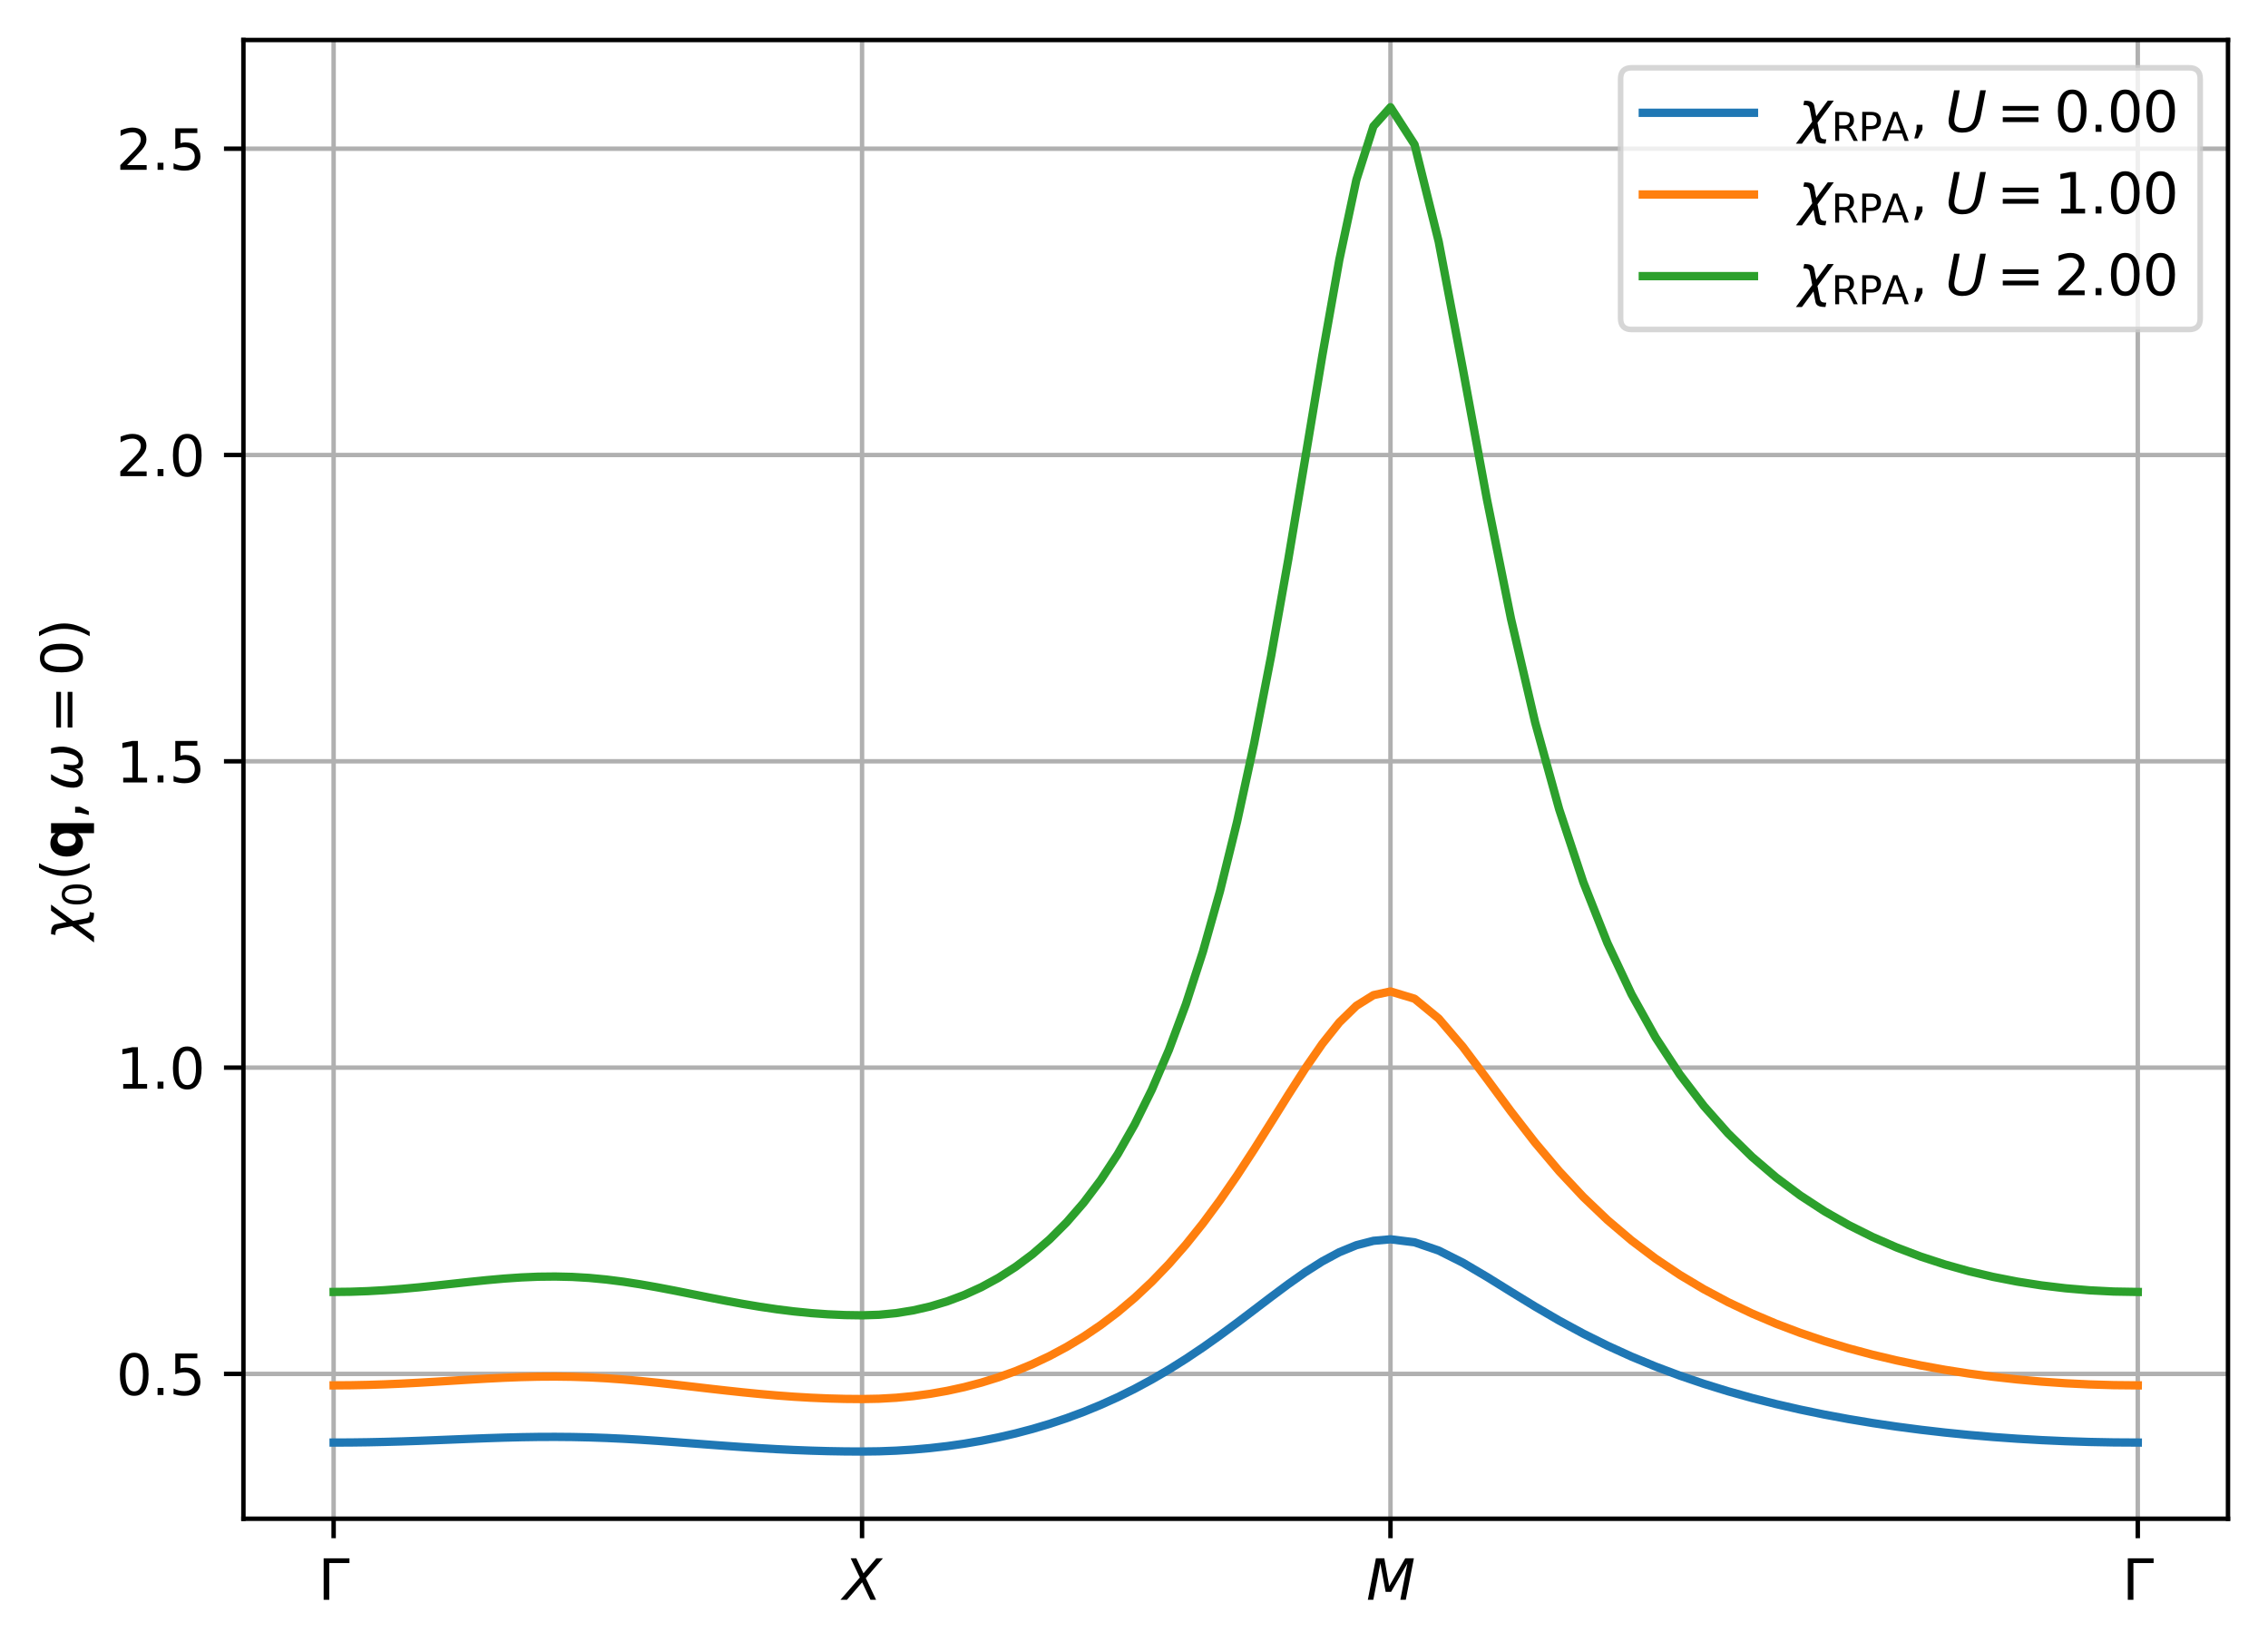 <?xml version="1.0" encoding="utf-8" standalone="no"?>
<!DOCTYPE svg PUBLIC "-//W3C//DTD SVG 1.1//EN"
  "http://www.w3.org/Graphics/SVG/1.1/DTD/svg11.dtd">
<svg xmlns:xlink="http://www.w3.org/1999/xlink" width="408.123pt" height="297.19pt" viewBox="0 0 408.123 297.19" xmlns="http://www.w3.org/2000/svg" version="1.1">
 <defs>
  <style type="text/css">*{stroke-linejoin: round; stroke-linecap: butt}</style>
 </defs>
 <g id="figure_1">
  <g id="patch_1">
   <path d="M 0 297.19 
L 408.123 297.19 
L 408.123 0 
L 0 0 
z
" style="fill: #ffffff"/>
  </g>
  <g id="axes_1">
   <g id="patch_2">
    <path d="M 43.803 273.312 
L 400.923 273.312 
L 400.923 7.2 
L 43.803 7.2 
z
" style="fill: #ffffff"/>
   </g>
   <g id="matplotlib.axis_1">
    <g id="xtick_1">
     <g id="line2d_1">
      <path d="M 60.036 273.312 
L 60.036 7.2 
" clip-path="url(#p4e3cacf22c)" style="fill: none; stroke: #b0b0b0; stroke-width: 0.8; stroke-linecap: square"/>
     </g>
     <g id="line2d_2">
      <defs>
       <path id="m1b49036e65" d="M 0 0 
L 0 3.5 
" style="stroke: #000000; stroke-width: 0.8"/>
      </defs>
      <g>
       <use xlink:href="#m1b49036e65" x="60.036" y="273.312" style="stroke: #000000; stroke-width: 0.8"/>
      </g>
     </g>
     <g id="text_1">
      <!-- $\Gamma$ -->
      <g transform="translate(57.236 287.91) scale(0.1 -0.1)">
       <defs>
        <path id="DejaVuSans-393" d="M 628 0 
L 628 4666 
L 3531 4666 
L 3531 4134 
L 1259 4134 
L 1259 0 
L 628 0 
z
" transform="scale(0.016)"/>
       </defs>
       <use xlink:href="#DejaVuSans-393" transform="translate(0 0.094)"/>
      </g>
     </g>
    </g>
    <g id="xtick_2">
     <g id="line2d_3">
      <path d="M 155.125 273.312 
L 155.125 7.2 
" clip-path="url(#p4e3cacf22c)" style="fill: none; stroke: #b0b0b0; stroke-width: 0.8; stroke-linecap: square"/>
     </g>
     <g id="line2d_4">
      <g>
       <use xlink:href="#m1b49036e65" x="155.125" y="273.312" style="stroke: #000000; stroke-width: 0.8"/>
      </g>
     </g>
     <g id="text_2">
      <!-- $X$ -->
      <g transform="translate(151.675 287.91) scale(0.1 -0.1)">
       <defs>
        <path id="DejaVuSans-Oblique-58" d="M 878 4666 
L 1516 4666 
L 2316 2981 
L 3763 4666 
L 4500 4666 
L 2578 2438 
L 3738 0 
L 3103 0 
L 2163 1966 
L 459 0 
L -275 0 
L 1906 2509 
L 878 4666 
z
" transform="scale(0.016)"/>
       </defs>
       <use xlink:href="#DejaVuSans-Oblique-58" transform="translate(0 0.094)"/>
      </g>
     </g>
    </g>
    <g id="xtick_3">
     <g id="line2d_5">
      <path d="M 250.214 273.312 
L 250.214 7.2 
" clip-path="url(#p4e3cacf22c)" style="fill: none; stroke: #b0b0b0; stroke-width: 0.8; stroke-linecap: square"/>
     </g>
     <g id="line2d_6">
      <g>
       <use xlink:href="#m1b49036e65" x="250.214" y="273.312" style="stroke: #000000; stroke-width: 0.8"/>
      </g>
     </g>
     <g id="text_3">
      <!-- $M$ -->
      <g transform="translate(245.864 287.91) scale(0.1 -0.1)">
       <defs>
        <path id="DejaVuSans-Oblique-4d" d="M 1081 4666 
L 2028 4666 
L 2572 1522 
L 4378 4666 
L 5350 4666 
L 4441 0 
L 3828 0 
L 4622 4091 
L 2791 897 
L 2175 897 
L 1581 4103 
L 788 0 
L 172 0 
L 1081 4666 
z
" transform="scale(0.016)"/>
       </defs>
       <use xlink:href="#DejaVuSans-Oblique-4d" transform="translate(0 0.094)"/>
      </g>
     </g>
    </g>
    <g id="xtick_4">
     <g id="line2d_7">
      <path d="M 384.69 273.312 
L 384.69 7.2 
" clip-path="url(#p4e3cacf22c)" style="fill: none; stroke: #b0b0b0; stroke-width: 0.8; stroke-linecap: square"/>
     </g>
     <g id="line2d_8">
      <g>
       <use xlink:href="#m1b49036e65" x="384.69" y="273.312" style="stroke: #000000; stroke-width: 0.8"/>
      </g>
     </g>
     <g id="text_4">
      <!-- $\Gamma$ -->
      <g transform="translate(381.89 287.91) scale(0.1 -0.1)">
       <use xlink:href="#DejaVuSans-393" transform="translate(0 0.094)"/>
      </g>
     </g>
    </g>
   </g>
   <g id="matplotlib.axis_2">
    <g id="ytick_1">
     <g id="line2d_9">
      <path d="M 43.803 247.247 
L 400.923 247.247 
" clip-path="url(#p4e3cacf22c)" style="fill: none; stroke: #b0b0b0; stroke-width: 0.8; stroke-linecap: square"/>
     </g>
     <g id="line2d_10">
      <defs>
       <path id="m535ebfb797" d="M 0 0 
L -3.5 0 
" style="stroke: #000000; stroke-width: 0.8"/>
      </defs>
      <g>
       <use xlink:href="#m535ebfb797" x="43.803" y="247.247" style="stroke: #000000; stroke-width: 0.8"/>
      </g>
     </g>
     <g id="text_5">
      <!-- 0.5 -->
      <g transform="translate(20.9 251.046) scale(0.1 -0.1)">
       <defs>
        <path id="DejaVuSans-30" d="M 2034 4250 
Q 1547 4250 1301 3770 
Q 1056 3291 1056 2328 
Q 1056 1369 1301 889 
Q 1547 409 2034 409 
Q 2525 409 2770 889 
Q 3016 1369 3016 2328 
Q 3016 3291 2770 3770 
Q 2525 4250 2034 4250 
z
M 2034 4750 
Q 2819 4750 3233 4129 
Q 3647 3509 3647 2328 
Q 3647 1150 3233 529 
Q 2819 -91 2034 -91 
Q 1250 -91 836 529 
Q 422 1150 422 2328 
Q 422 3509 836 4129 
Q 1250 4750 2034 4750 
z
" transform="scale(0.016)"/>
        <path id="DejaVuSans-2e" d="M 684 794 
L 1344 794 
L 1344 0 
L 684 0 
L 684 794 
z
" transform="scale(0.016)"/>
        <path id="DejaVuSans-35" d="M 691 4666 
L 3169 4666 
L 3169 4134 
L 1269 4134 
L 1269 2991 
Q 1406 3038 1543 3061 
Q 1681 3084 1819 3084 
Q 2600 3084 3056 2656 
Q 3513 2228 3513 1497 
Q 3513 744 3044 326 
Q 2575 -91 1722 -91 
Q 1428 -91 1123 -41 
Q 819 9 494 109 
L 494 744 
Q 775 591 1075 516 
Q 1375 441 1709 441 
Q 2250 441 2565 725 
Q 2881 1009 2881 1497 
Q 2881 1984 2565 2268 
Q 2250 2553 1709 2553 
Q 1456 2553 1204 2497 
Q 953 2441 691 2322 
L 691 4666 
z
" transform="scale(0.016)"/>
       </defs>
       <use xlink:href="#DejaVuSans-30"/>
       <use xlink:href="#DejaVuSans-2e" x="63.623"/>
       <use xlink:href="#DejaVuSans-35" x="95.41"/>
      </g>
     </g>
    </g>
    <g id="ytick_2">
     <g id="line2d_11">
      <path d="M 43.803 192.125 
L 400.923 192.125 
" clip-path="url(#p4e3cacf22c)" style="fill: none; stroke: #b0b0b0; stroke-width: 0.8; stroke-linecap: square"/>
     </g>
     <g id="line2d_12">
      <g>
       <use xlink:href="#m535ebfb797" x="43.803" y="192.125" style="stroke: #000000; stroke-width: 0.8"/>
      </g>
     </g>
     <g id="text_6">
      <!-- 1.0 -->
      <g transform="translate(20.9 195.924) scale(0.1 -0.1)">
       <defs>
        <path id="DejaVuSans-31" d="M 794 531 
L 1825 531 
L 1825 4091 
L 703 3866 
L 703 4441 
L 1819 4666 
L 2450 4666 
L 2450 531 
L 3481 531 
L 3481 0 
L 794 0 
L 794 531 
z
" transform="scale(0.016)"/>
       </defs>
       <use xlink:href="#DejaVuSans-31"/>
       <use xlink:href="#DejaVuSans-2e" x="63.623"/>
       <use xlink:href="#DejaVuSans-30" x="95.41"/>
      </g>
     </g>
    </g>
    <g id="ytick_3">
     <g id="line2d_13">
      <path d="M 43.803 137.004 
L 400.923 137.004 
" clip-path="url(#p4e3cacf22c)" style="fill: none; stroke: #b0b0b0; stroke-width: 0.8; stroke-linecap: square"/>
     </g>
     <g id="line2d_14">
      <g>
       <use xlink:href="#m535ebfb797" x="43.803" y="137.004" style="stroke: #000000; stroke-width: 0.8"/>
      </g>
     </g>
     <g id="text_7">
      <!-- 1.5 -->
      <g transform="translate(20.9 140.803) scale(0.1 -0.1)">
       <use xlink:href="#DejaVuSans-31"/>
       <use xlink:href="#DejaVuSans-2e" x="63.623"/>
       <use xlink:href="#DejaVuSans-35" x="95.41"/>
      </g>
     </g>
    </g>
    <g id="ytick_4">
     <g id="line2d_15">
      <path d="M 43.803 81.883 
L 400.923 81.883 
" clip-path="url(#p4e3cacf22c)" style="fill: none; stroke: #b0b0b0; stroke-width: 0.8; stroke-linecap: square"/>
     </g>
     <g id="line2d_16">
      <g>
       <use xlink:href="#m535ebfb797" x="43.803" y="81.883" style="stroke: #000000; stroke-width: 0.8"/>
      </g>
     </g>
     <g id="text_8">
      <!-- 2.0 -->
      <g transform="translate(20.9 85.682) scale(0.1 -0.1)">
       <defs>
        <path id="DejaVuSans-32" d="M 1228 531 
L 3431 531 
L 3431 0 
L 469 0 
L 469 531 
Q 828 903 1448 1529 
Q 2069 2156 2228 2338 
Q 2531 2678 2651 2914 
Q 2772 3150 2772 3378 
Q 2772 3750 2511 3984 
Q 2250 4219 1831 4219 
Q 1534 4219 1204 4116 
Q 875 4013 500 3803 
L 500 4441 
Q 881 4594 1212 4672 
Q 1544 4750 1819 4750 
Q 2544 4750 2975 4387 
Q 3406 4025 3406 3419 
Q 3406 3131 3298 2873 
Q 3191 2616 2906 2266 
Q 2828 2175 2409 1742 
Q 1991 1309 1228 531 
z
" transform="scale(0.016)"/>
       </defs>
       <use xlink:href="#DejaVuSans-32"/>
       <use xlink:href="#DejaVuSans-2e" x="63.623"/>
       <use xlink:href="#DejaVuSans-30" x="95.41"/>
      </g>
     </g>
    </g>
    <g id="ytick_5">
     <g id="line2d_17">
      <path d="M 43.803 26.761 
L 400.923 26.761 
" clip-path="url(#p4e3cacf22c)" style="fill: none; stroke: #b0b0b0; stroke-width: 0.8; stroke-linecap: square"/>
     </g>
     <g id="line2d_18">
      <g>
       <use xlink:href="#m535ebfb797" x="43.803" y="26.761" style="stroke: #000000; stroke-width: 0.8"/>
      </g>
     </g>
     <g id="text_9">
      <!-- 2.5 -->
      <g transform="translate(20.9 30.561) scale(0.1 -0.1)">
       <use xlink:href="#DejaVuSans-32"/>
       <use xlink:href="#DejaVuSans-2e" x="63.623"/>
       <use xlink:href="#DejaVuSans-35" x="95.41"/>
      </g>
     </g>
    </g>
    <g id="text_10">
     <!-- $\chi_0(\mathbf{q},\omega=0)$ -->
     <g transform="translate(14.8 169.156) rotate(-90) scale(0.1 -0.1)">
      <defs>
       <path id="DejaVuSans-Oblique-3c7" d="M 1922 -781 
L 1691 416 
L 394 -1334 
L -284 -1334 
L 1553 1141 
L 1269 2613 
Q 1194 3006 713 3006 
L 559 3006 
L 653 3500 
L 872 3494 
Q 1675 3472 1775 2950 
L 2006 1753 
L 3303 3503 
L 3981 3503 
L 2144 1028 
L 2428 -444 
Q 2503 -838 2984 -838 
L 3138 -838 
L 3044 -1331 
L 2825 -1325 
Q 2022 -1303 1922 -781 
z
" transform="scale(0.016)"/>
       <path id="DejaVuSans-28" d="M 1984 4856 
Q 1566 4138 1362 3434 
Q 1159 2731 1159 2009 
Q 1159 1288 1364 580 
Q 1569 -128 1984 -844 
L 1484 -844 
Q 1016 -109 783 600 
Q 550 1309 550 2009 
Q 550 2706 781 3412 
Q 1013 4119 1484 4856 
L 1984 4856 
z
" transform="scale(0.016)"/>
       <path id="DejaVuSans-Bold-71" d="M 2181 2772 
Q 1825 2772 1636 2509 
Q 1447 2247 1447 1747 
Q 1447 1247 1636 984 
Q 1825 722 2181 722 
Q 2541 722 2730 984 
Q 2919 1247 2919 1747 
Q 2919 2247 2730 2509 
Q 2541 2772 2181 2772 
z
M 2919 506 
Q 2688 197 2409 53 
Q 2131 -91 1766 -91 
Q 1119 -91 703 423 
Q 288 938 288 1747 
Q 288 2556 703 3067 
Q 1119 3578 1766 3578 
Q 2131 3578 2409 3434 
Q 2688 3291 2919 2981 
L 2919 3500 
L 4044 3500 
L 4044 -1331 
L 2919 -1331 
L 2919 506 
z
" transform="scale(0.016)"/>
       <path id="DejaVuSans-2c" d="M 750 794 
L 1409 794 
L 1409 256 
L 897 -744 
L 494 -744 
L 750 256 
L 750 794 
z
" transform="scale(0.016)"/>
       <path id="DejaVuSans-Oblique-3c9" d="M 1369 -91 
Q 72 -91 434 1766 
Q 575 2500 1256 3500 
L 1875 3500 
Q 1231 2500 1088 1750 
Q 819 397 1519 397 
Q 2166 397 2478 2078 
L 3009 2078 
Q 2669 388 3316 397 
Q 4013 403 4275 1750 
Q 4419 2500 4169 3500 
L 4788 3500 
Q 5075 2500 4934 1766 
Q 4578 -94 3278 -91 
Q 2428 -88 2503 844 
Q 2194 -91 1369 -91 
z
" transform="scale(0.016)"/>
       <path id="DejaVuSans-3d" d="M 678 2906 
L 4684 2906 
L 4684 2381 
L 678 2381 
L 678 2906 
z
M 678 1631 
L 4684 1631 
L 4684 1100 
L 678 1100 
L 678 1631 
z
" transform="scale(0.016)"/>
       <path id="DejaVuSans-29" d="M 513 4856 
L 1013 4856 
Q 1481 4119 1714 3412 
Q 1947 2706 1947 2009 
Q 1947 1309 1714 600 
Q 1481 -109 1013 -844 
L 513 -844 
Q 928 -128 1133 580 
Q 1338 1288 1338 2009 
Q 1338 2731 1133 3434 
Q 928 4138 513 4856 
z
" transform="scale(0.016)"/>
      </defs>
      <use xlink:href="#DejaVuSans-Oblique-3c7" transform="translate(0 0.125)"/>
      <use xlink:href="#DejaVuSans-30" transform="translate(59.18 -16.281) scale(0.7)"/>
      <use xlink:href="#DejaVuSans-28" transform="translate(106.45 0.125)"/>
      <use xlink:href="#DejaVuSans-Bold-71" transform="translate(145.464 0.125)"/>
      <use xlink:href="#DejaVuSans-2c" transform="translate(217.046 0.125)"/>
      <use xlink:href="#DejaVuSans-Oblique-3c9" transform="translate(268.315 0.125)"/>
      <use xlink:href="#DejaVuSans-3d" transform="translate(371.538 0.125)"/>
      <use xlink:href="#DejaVuSans-30" transform="translate(474.81 0.125)"/>
      <use xlink:href="#DejaVuSans-29" transform="translate(538.433 0.125)"/>
     </g>
    </g>
   </g>
   <g id="line2d_19">
    <path d="M 60.036 259.602 
L 63.103 259.589 
L 66.171 259.548 
L 69.238 259.483 
L 72.305 259.397 
L 75.373 259.292 
L 78.44 259.175 
L 81.508 259.052 
L 84.575 258.929 
L 87.642 258.814 
L 90.71 258.714 
L 93.777 258.637 
L 96.845 258.59 
L 99.912 258.578 
L 102.979 258.604 
L 106.047 258.67 
L 109.114 258.776 
L 112.181 258.919 
L 115.249 259.094 
L 118.316 259.294 
L 121.384 259.513 
L 124.451 259.742 
L 127.518 259.974 
L 130.586 260.201 
L 133.653 260.416 
L 136.721 260.614 
L 139.788 260.79 
L 142.855 260.939 
L 145.923 261.058 
L 148.99 261.145 
L 152.058 261.198 
L 155.125 261.216 
L 155.125 261.216 
L 158.192 261.177 
L 161.26 261.061 
L 164.327 260.868 
L 167.395 260.595 
L 170.462 260.242 
L 173.529 259.804 
L 176.597 259.281 
L 179.664 258.667 
L 182.731 257.959 
L 185.799 257.151 
L 188.866 256.24 
L 191.934 255.218 
L 195.001 254.081 
L 198.068 252.822 
L 201.136 251.436 
L 204.203 249.916 
L 207.271 248.26 
L 210.338 246.466 
L 213.405 244.537 
L 216.473 242.479 
L 219.54 240.308 
L 222.608 238.044 
L 225.675 235.722 
L 228.742 233.389 
L 231.81 231.104 
L 234.877 228.944 
L 237.945 226.994 
L 241.012 225.345 
L 244.079 224.088 
L 247.147 223.298 
L 250.214 223.025 
L 250.214 223.025 
L 254.552 223.563 
L 258.89 225.052 
L 263.228 227.227 
L 267.566 229.785 
L 271.904 232.476 
L 276.242 235.132 
L 280.58 237.657 
L 284.918 240.006 
L 289.256 242.165 
L 293.594 244.136 
L 297.931 245.928 
L 302.269 247.555 
L 306.607 249.031 
L 310.945 250.369 
L 315.283 251.581 
L 319.621 252.678 
L 323.959 253.671 
L 328.297 254.565 
L 332.635 255.37 
L 336.973 256.091 
L 341.311 256.733 
L 345.649 257.301 
L 349.987 257.8 
L 354.325 258.233 
L 358.663 258.603 
L 363.001 258.912 
L 367.339 259.162 
L 371.677 259.355 
L 376.015 259.493 
L 380.352 259.575 
L 384.69 259.602 
" clip-path="url(#p4e3cacf22c)" style="fill: none; stroke: #1f77b4; stroke-width: 1.5; stroke-linecap: square"/>
   </g>
   <g id="line2d_20">
    <path d="M 60.036 249.311 
L 63.103 249.29 
L 66.171 249.228 
L 69.238 249.128 
L 72.305 248.995 
L 75.373 248.833 
L 78.44 248.652 
L 81.508 248.461 
L 84.575 248.271 
L 87.642 248.092 
L 90.71 247.938 
L 93.777 247.818 
L 96.845 247.745 
L 99.912 247.725 
L 102.979 247.766 
L 106.047 247.869 
L 109.114 248.034 
L 112.181 248.256 
L 115.249 248.526 
L 118.316 248.836 
L 121.384 249.173 
L 124.451 249.526 
L 127.518 249.882 
L 130.586 250.229 
L 133.653 250.558 
L 136.721 250.86 
L 139.788 251.127 
L 142.855 251.354 
L 145.923 251.534 
L 148.99 251.666 
L 152.058 251.746 
L 155.125 251.773 
L 155.125 251.773 
L 158.192 251.714 
L 161.26 251.539 
L 164.327 251.245 
L 167.395 250.831 
L 170.462 250.292 
L 173.529 249.622 
L 176.597 248.815 
L 179.664 247.864 
L 182.731 246.758 
L 185.799 245.486 
L 188.866 244.035 
L 191.934 242.392 
L 195.001 240.54 
L 198.068 238.461 
L 201.136 236.136 
L 204.203 233.543 
L 207.271 230.662 
L 210.338 227.477 
L 213.405 223.973 
L 216.473 220.143 
L 219.54 215.993 
L 222.608 211.545 
L 225.675 206.846 
L 228.742 201.979 
L 231.81 197.067 
L 234.877 192.282 
L 237.945 187.84 
L 241.012 183.992 
L 244.079 180.997 
L 247.147 179.086 
L 250.214 178.423 
L 250.214 178.423 
L 254.552 179.731 
L 258.89 183.298 
L 263.228 188.377 
L 267.566 194.162 
L 271.904 200.035 
L 276.242 205.63 
L 280.58 210.773 
L 284.918 215.41 
L 289.256 219.551 
L 293.594 223.236 
L 297.931 226.51 
L 302.269 229.42 
L 306.607 232.011 
L 310.945 234.321 
L 315.283 236.381 
L 319.621 238.222 
L 323.959 239.866 
L 328.297 241.333 
L 332.635 242.638 
L 336.973 243.797 
L 341.311 244.822 
L 345.649 245.723 
L 349.987 246.509 
L 354.325 247.188 
L 358.663 247.764 
L 363.001 248.244 
L 367.339 248.632 
L 371.677 248.931 
L 376.015 249.142 
L 380.352 249.269 
L 384.69 249.311 
" clip-path="url(#p4e3cacf22c)" style="fill: none; stroke: #ff7f0e; stroke-width: 1.5; stroke-linecap: square"/>
   </g>
   <g id="line2d_21">
    <path d="M 60.036 232.498 
L 63.103 232.462 
L 66.171 232.354 
L 69.238 232.18 
L 72.305 231.948 
L 75.373 231.667 
L 78.44 231.351 
L 81.508 231.017 
L 84.575 230.683 
L 87.642 230.369 
L 90.71 230.096 
L 93.777 229.886 
L 96.845 229.756 
L 99.912 229.722 
L 102.979 229.793 
L 106.047 229.975 
L 109.114 230.266 
L 112.181 230.656 
L 115.249 231.13 
L 118.316 231.672 
L 121.384 232.258 
L 124.451 232.87 
L 127.518 233.484 
L 130.586 234.081 
L 133.653 234.645 
L 136.721 235.16 
L 139.788 235.614 
L 142.855 235.997 
L 145.923 236.303 
L 148.99 236.525 
L 152.058 236.659 
L 155.125 236.705 
L 155.125 236.705 
L 158.192 236.606 
L 161.26 236.31 
L 164.327 235.814 
L 167.395 235.11 
L 170.462 234.188 
L 173.529 233.036 
L 176.597 231.635 
L 179.664 229.965 
L 182.731 228 
L 185.799 225.708 
L 188.866 223.05 
L 191.934 219.981 
L 195.001 216.445 
L 198.068 212.376 
L 201.136 207.697 
L 204.203 202.309 
L 207.271 196.1 
L 210.338 188.948 
L 213.405 180.71 
L 216.473 171.23 
L 219.54 160.343 
L 222.608 147.9 
L 225.675 133.796 
L 228.742 118.025 
L 231.81 100.761 
L 234.877 82.469 
L 237.945 64.015 
L 241.012 46.736 
L 244.079 32.361 
L 247.147 22.73 
L 250.214 19.296 
L 250.214 19.296 
L 254.552 26.02 
L 258.89 43.485 
L 263.228 66.34 
L 267.566 89.854 
L 271.904 111.379 
L 276.242 129.986 
L 280.58 145.665 
L 284.918 158.768 
L 289.256 169.724 
L 293.594 178.93 
L 297.931 186.717 
L 302.269 193.35 
L 306.607 199.038 
L 310.945 203.944 
L 315.283 208.198 
L 319.621 211.903 
L 323.959 215.139 
L 328.297 217.969 
L 332.635 220.445 
L 336.973 222.61 
L 341.311 224.498 
L 345.649 226.139 
L 349.987 227.556 
L 354.325 228.768 
L 358.663 229.79 
L 363.001 230.636 
L 367.339 231.316 
L 371.677 231.837 
L 376.015 232.205 
L 380.352 232.425 
L 384.69 232.498 
" clip-path="url(#p4e3cacf22c)" style="fill: none; stroke: #2ca02c; stroke-width: 1.5; stroke-linecap: square"/>
   </g>
   <g id="patch_3">
    <path d="M 43.803 273.312 
L 43.803 7.2 
" style="fill: none; stroke: #000000; stroke-width: 0.8; stroke-linejoin: miter; stroke-linecap: square"/>
   </g>
   <g id="patch_4">
    <path d="M 400.923 273.312 
L 400.923 7.2 
" style="fill: none; stroke: #000000; stroke-width: 0.8; stroke-linejoin: miter; stroke-linecap: square"/>
   </g>
   <g id="patch_5">
    <path d="M 43.803 273.312 
L 400.923 273.312 
" style="fill: none; stroke: #000000; stroke-width: 0.8; stroke-linejoin: miter; stroke-linecap: square"/>
   </g>
   <g id="patch_6">
    <path d="M 43.803 7.2 
L 400.923 7.2 
" style="fill: none; stroke: #000000; stroke-width: 0.8; stroke-linejoin: miter; stroke-linecap: square"/>
   </g>
   <g id="legend_1">
    <g id="patch_7">
     <path d="M 293.623 59.295 
L 393.923 59.295 
Q 395.923 59.295 395.923 57.295 
L 395.923 14.2 
Q 395.923 12.2 393.923 12.2 
L 293.623 12.2 
Q 291.623 12.2 291.623 14.2 
L 291.623 57.295 
Q 291.623 59.295 293.623 59.295 
z
" style="fill: #ffffff; opacity: 0.8; stroke: #cccccc; stroke-linejoin: miter"/>
    </g>
    <g id="line2d_22">
     <path d="M 295.623 20.298 
L 305.623 20.298 
L 315.623 20.298 
" style="fill: none; stroke: #1f77b4; stroke-width: 1.5; stroke-linecap: square"/>
    </g>
    <g id="text_11">
     <!-- $\chi_\mathrm{RPA}$, $U=0.00$ -->
     <g transform="translate(323.623 23.798) scale(0.1 -0.1)">
      <defs>
       <path id="DejaVuSans-52" d="M 2841 2188 
Q 3044 2119 3236 1894 
Q 3428 1669 3622 1275 
L 4263 0 
L 3584 0 
L 2988 1197 
Q 2756 1666 2539 1819 
Q 2322 1972 1947 1972 
L 1259 1972 
L 1259 0 
L 628 0 
L 628 4666 
L 2053 4666 
Q 2853 4666 3247 4331 
Q 3641 3997 3641 3322 
Q 3641 2881 3436 2590 
Q 3231 2300 2841 2188 
z
M 1259 4147 
L 1259 2491 
L 2053 2491 
Q 2509 2491 2742 2702 
Q 2975 2913 2975 3322 
Q 2975 3731 2742 3939 
Q 2509 4147 2053 4147 
L 1259 4147 
z
" transform="scale(0.016)"/>
       <path id="DejaVuSans-50" d="M 1259 4147 
L 1259 2394 
L 2053 2394 
Q 2494 2394 2734 2622 
Q 2975 2850 2975 3272 
Q 2975 3691 2734 3919 
Q 2494 4147 2053 4147 
L 1259 4147 
z
M 628 4666 
L 2053 4666 
Q 2838 4666 3239 4311 
Q 3641 3956 3641 3272 
Q 3641 2581 3239 2228 
Q 2838 1875 2053 1875 
L 1259 1875 
L 1259 0 
L 628 0 
L 628 4666 
z
" transform="scale(0.016)"/>
       <path id="DejaVuSans-41" d="M 2188 4044 
L 1331 1722 
L 3047 1722 
L 2188 4044 
z
M 1831 4666 
L 2547 4666 
L 4325 0 
L 3669 0 
L 3244 1197 
L 1141 1197 
L 716 0 
L 50 0 
L 1831 4666 
z
" transform="scale(0.016)"/>
       <path id="DejaVuSans-20" transform="scale(0.016)"/>
       <path id="DejaVuSans-Oblique-55" d="M 991 4666 
L 1625 4666 
L 1075 1831 
Q 1041 1641 1027 1517 
Q 1013 1394 1013 1300 
Q 1013 869 1253 645 
Q 1494 422 1959 422 
Q 2563 422 2898 753 
Q 3234 1084 3378 1831 
L 3928 4666 
L 4563 4666 
L 4000 1753 
Q 3816 809 3300 359 
Q 2784 -91 1888 -91 
Q 1188 -91 780 261 
Q 372 613 372 1216 
Q 372 1325 387 1461 
Q 403 1597 434 1753 
L 991 4666 
z
" transform="scale(0.016)"/>
      </defs>
      <use xlink:href="#DejaVuSans-Oblique-3c7" transform="translate(0 0.781)"/>
      <use xlink:href="#DejaVuSans-52" transform="translate(59.18 -15.625) scale(0.7)"/>
      <use xlink:href="#DejaVuSans-50" transform="translate(107.817 -15.625) scale(0.7)"/>
      <use xlink:href="#DejaVuSans-41" transform="translate(150.029 -15.625) scale(0.7)"/>
      <use xlink:href="#DejaVuSans-2c" transform="translate(200.649 0.781)"/>
      <use xlink:href="#DejaVuSans-20" transform="translate(232.437 0.781)"/>
      <use xlink:href="#DejaVuSans-Oblique-55" transform="translate(264.224 0.781)"/>
      <use xlink:href="#DejaVuSans-3d" transform="translate(356.899 0.781)"/>
      <use xlink:href="#DejaVuSans-30" transform="translate(460.171 0.781)"/>
      <use xlink:href="#DejaVuSans-2e" transform="translate(523.794 0.781)"/>
      <use xlink:href="#DejaVuSans-30" transform="translate(555.581 0.781)"/>
      <use xlink:href="#DejaVuSans-30" transform="translate(619.204 0.781)"/>
     </g>
    </g>
    <g id="line2d_23">
     <path d="M 295.623 34.997 
L 305.623 34.997 
L 315.623 34.997 
" style="fill: none; stroke: #ff7f0e; stroke-width: 1.5; stroke-linecap: square"/>
    </g>
    <g id="text_12">
     <!-- $\chi_\mathrm{RPA}$, $U=1.00$ -->
     <g transform="translate(323.623 38.497) scale(0.1 -0.1)">
      <use xlink:href="#DejaVuSans-Oblique-3c7" transform="translate(0 0.781)"/>
      <use xlink:href="#DejaVuSans-52" transform="translate(59.18 -15.625) scale(0.7)"/>
      <use xlink:href="#DejaVuSans-50" transform="translate(107.817 -15.625) scale(0.7)"/>
      <use xlink:href="#DejaVuSans-41" transform="translate(150.029 -15.625) scale(0.7)"/>
      <use xlink:href="#DejaVuSans-2c" transform="translate(200.649 0.781)"/>
      <use xlink:href="#DejaVuSans-20" transform="translate(232.437 0.781)"/>
      <use xlink:href="#DejaVuSans-Oblique-55" transform="translate(264.224 0.781)"/>
      <use xlink:href="#DejaVuSans-3d" transform="translate(356.899 0.781)"/>
      <use xlink:href="#DejaVuSans-31" transform="translate(460.171 0.781)"/>
      <use xlink:href="#DejaVuSans-2e" transform="translate(523.794 0.781)"/>
      <use xlink:href="#DejaVuSans-30" transform="translate(555.581 0.781)"/>
      <use xlink:href="#DejaVuSans-30" transform="translate(619.204 0.781)"/>
     </g>
    </g>
    <g id="line2d_24">
     <path d="M 295.623 49.695 
L 305.623 49.695 
L 315.623 49.695 
" style="fill: none; stroke: #2ca02c; stroke-width: 1.5; stroke-linecap: square"/>
    </g>
    <g id="text_13">
     <!-- $\chi_\mathrm{RPA}$, $U=2.00$ -->
     <g transform="translate(323.623 53.195) scale(0.1 -0.1)">
      <use xlink:href="#DejaVuSans-Oblique-3c7" transform="translate(0 0.781)"/>
      <use xlink:href="#DejaVuSans-52" transform="translate(59.18 -15.625) scale(0.7)"/>
      <use xlink:href="#DejaVuSans-50" transform="translate(107.817 -15.625) scale(0.7)"/>
      <use xlink:href="#DejaVuSans-41" transform="translate(150.029 -15.625) scale(0.7)"/>
      <use xlink:href="#DejaVuSans-2c" transform="translate(200.649 0.781)"/>
      <use xlink:href="#DejaVuSans-20" transform="translate(232.437 0.781)"/>
      <use xlink:href="#DejaVuSans-Oblique-55" transform="translate(264.224 0.781)"/>
      <use xlink:href="#DejaVuSans-3d" transform="translate(356.899 0.781)"/>
      <use xlink:href="#DejaVuSans-32" transform="translate(460.171 0.781)"/>
      <use xlink:href="#DejaVuSans-2e" transform="translate(523.794 0.781)"/>
      <use xlink:href="#DejaVuSans-30" transform="translate(555.581 0.781)"/>
      <use xlink:href="#DejaVuSans-30" transform="translate(619.204 0.781)"/>
     </g>
    </g>
   </g>
  </g>
 </g>
 <defs>
  <clipPath id="p4e3cacf22c">
   <rect x="43.803" y="7.2" width="357.12" height="266.112"/>
  </clipPath>
 </defs>
</svg>
